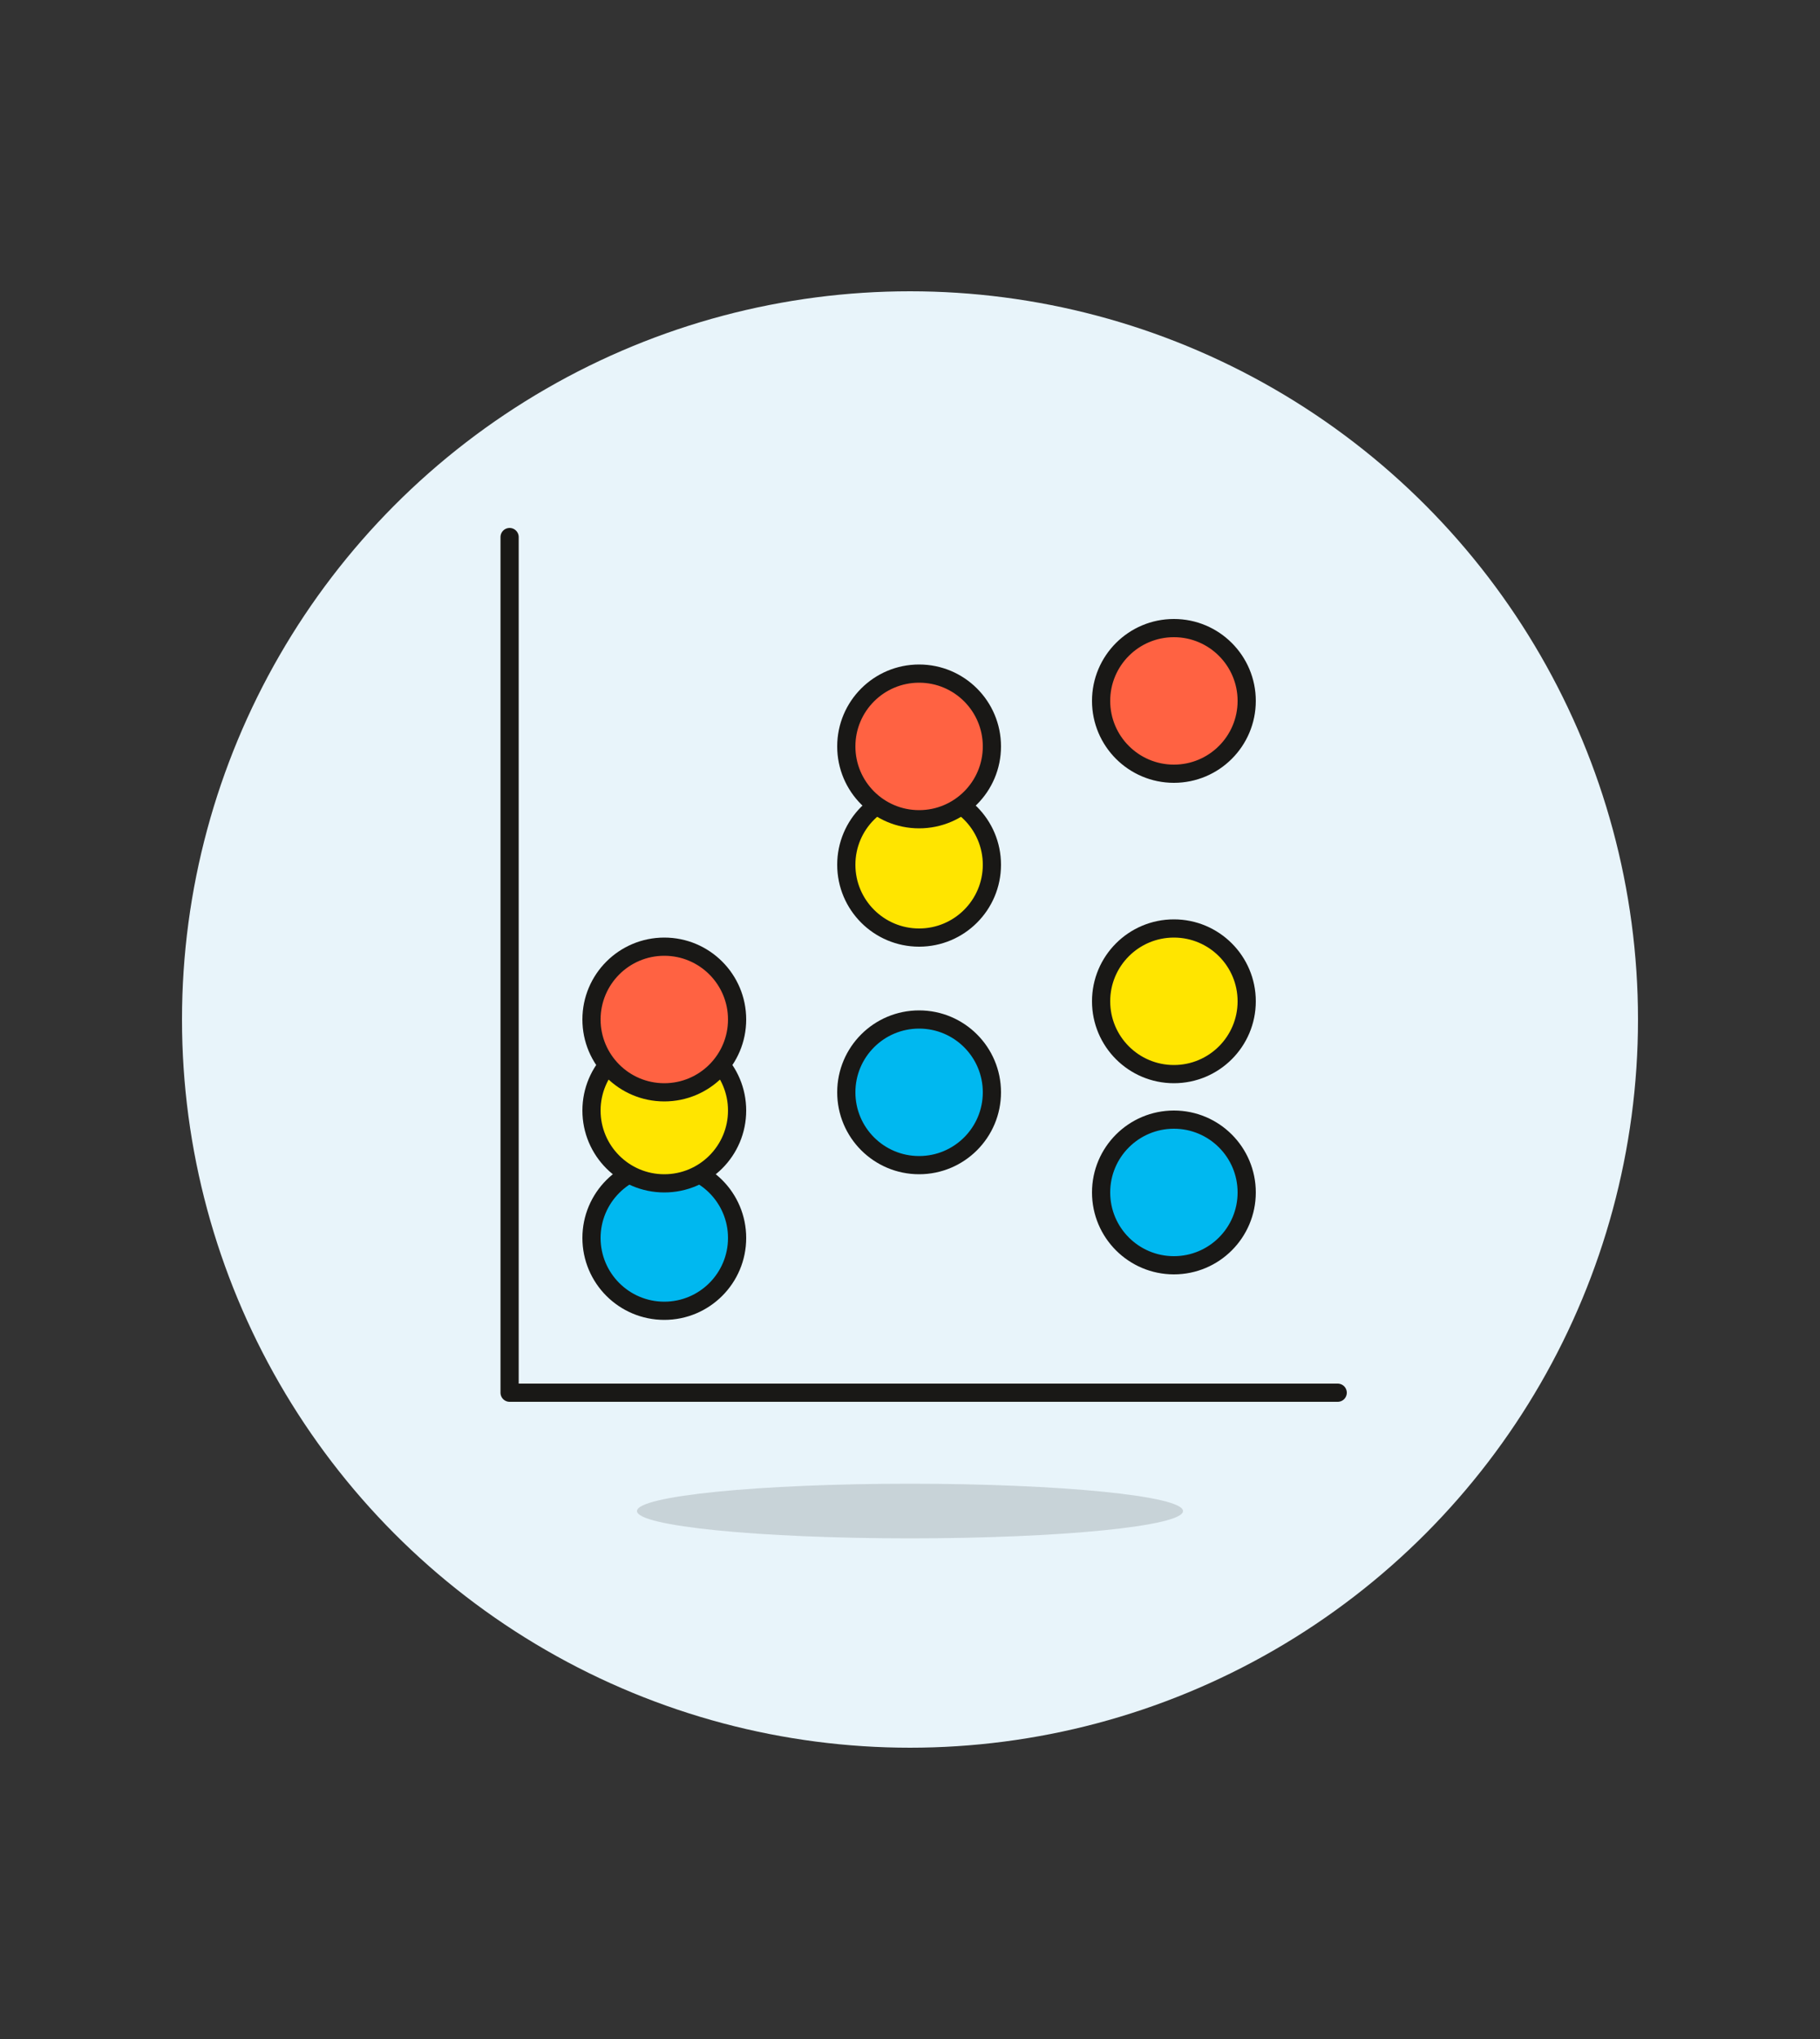 <svg id="Multicolor" xmlns="http://www.w3.org/2000/svg" viewBox="0 0 100 112"><rect x="0" y="0" width="100" height="112" fill="#333333" stroke="none"/><defs><style>.cls-1{fill:#e8f4fa;}.cls-2{fill:none;}.cls-2,.cls-3,.cls-4,.cls-5{stroke:#191816;stroke-linecap:round;stroke-linejoin:round;}.Graphic-Style-18{fill:#191816;opacity:0.15;}.cls-3{fill:#00b8f0;}.cls-4{fill:#ffe500;}.cls-5{fill:#ff6242;}</style></defs><title>62- graph-dot</title><g id="New_Symbol_53-29" data-name="New Symbol 53"><circle class="cls-1" cx="50" cy="56" r="40"/></g><polyline class="cls-2" points="28 29.5 28 76.5 73.5 76.5"/><path class="Graphic-Style-18" d="M65,83c0,.83-6.72,1.5-15,1.5S35,83.83,35,83s6.71-1.5,15-1.5S65,82.17,65,83Z"/><circle class="cls-3" cx="36.5" cy="68" r="4"/><circle class="cls-3" cx="50.5" cy="60" r="4"/><circle class="cls-3" cx="64.5" cy="65.5" r="4"/><circle class="cls-4" cx="36.5" cy="61" r="4"/><circle class="cls-4" cx="50.5" cy="47.5" r="4"/><circle class="cls-4" cx="64.5" cy="55" r="4"/><circle class="cls-5" cx="36.5" cy="56" r="4"/><circle class="cls-5" cx="50.5" cy="41" r="4"/><circle class="cls-5" cx="64.5" cy="38.5" r="4"/></svg>
